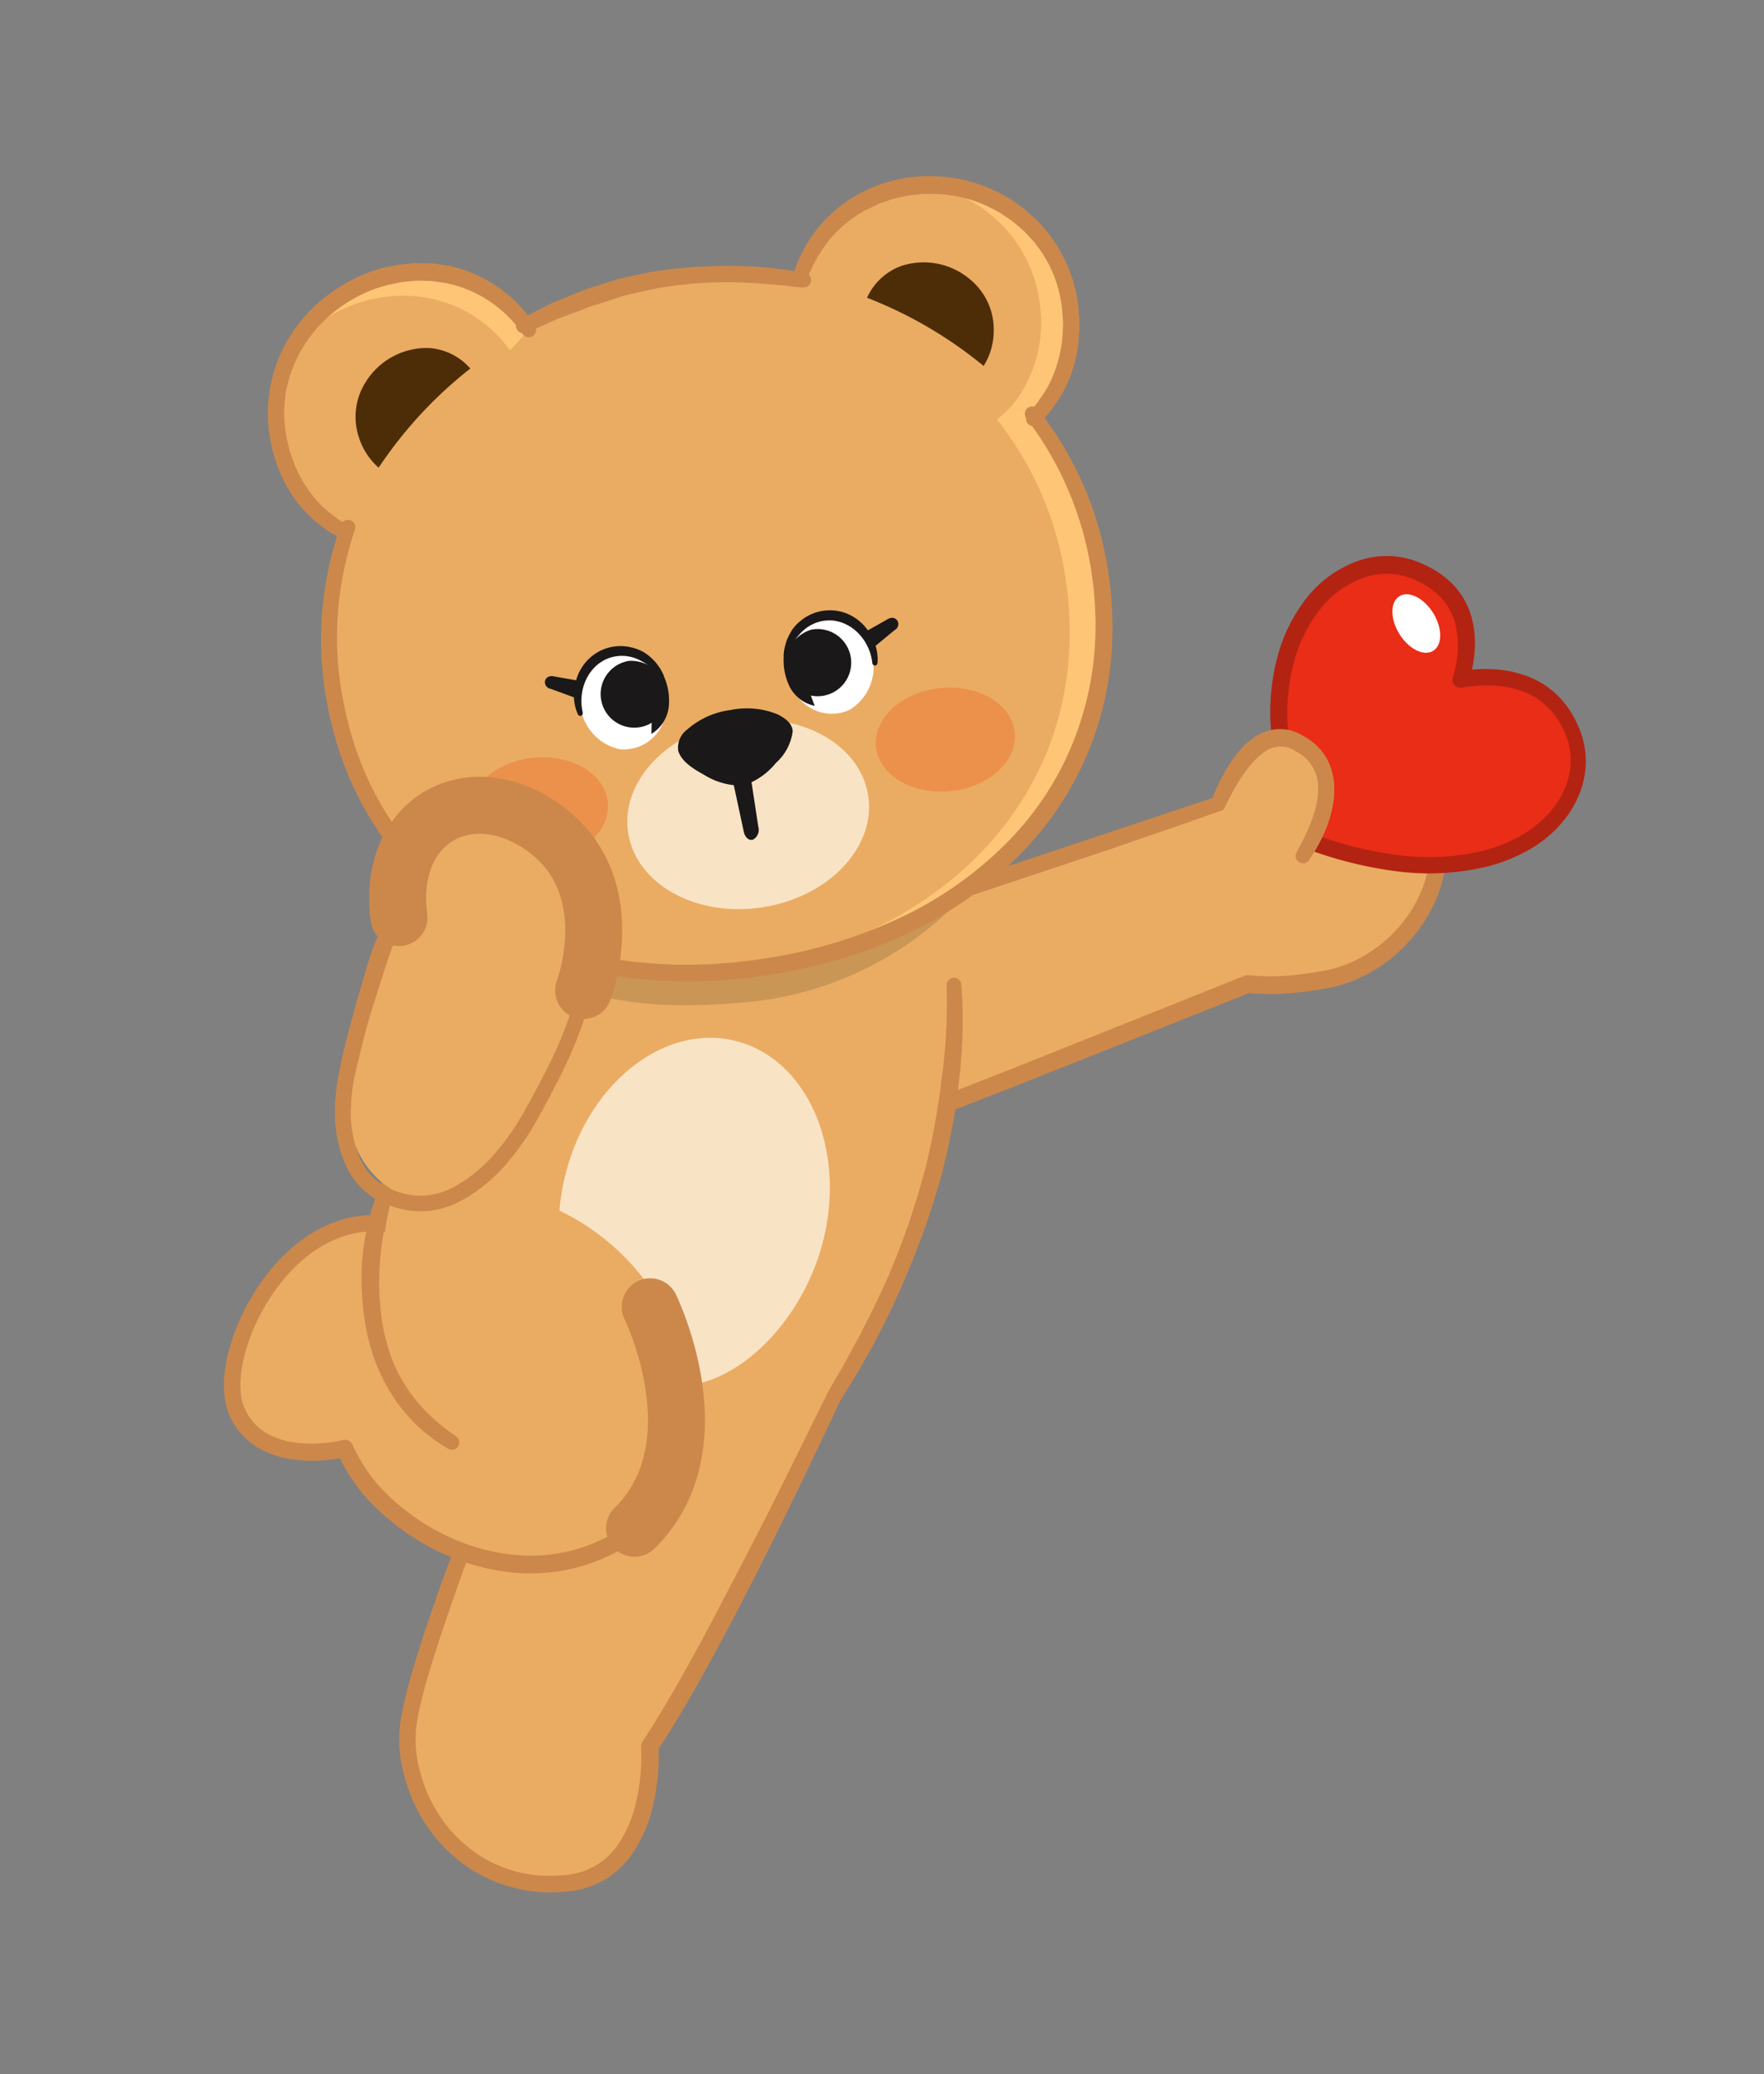 <svg id="그룹_14386" data-name="그룹 14386" xmlns="http://www.w3.org/2000/svg" xmlns:xlink="http://www.w3.org/1999/xlink" width="123.667" height="145.394" viewBox="0 0 123.667 145.394">
  <rect x="0" y="0" width="123.667" height="145.394" fill="#808080" stroke="none"/>
  <defs>
    <clipPath id="clip-path">
      <rect id="사각형_15127" data-name="사각형 15127" width="123.667" height="145.394" fill="none"/>
    </clipPath>
  </defs>
  <g id="그룹_14385" data-name="그룹 14385" clip-path="url(#clip-path)">
    <g id="그룹_14384" data-name="그룹 14384">
      <g id="그룹_14383" data-name="그룹 14383" clip-path="url(#clip-path)">
        <path id="패스_21902" data-name="패스 21902" d="M122.774,257.1s-11.473,25.81-17.866,35.236c0,0,.574,8.846-5.728,9.6s-11.151-4.244-11.294-10.159,14.9-40.221,14.9-40.221Z" transform="translate(-59.368 -169.926)" fill="#eaac62"/>
        <path id="패스_21903" data-name="패스 21903" d="M117.169,287.447c-1.957,4.183-3.96,8.349-6.054,12.472q-.784,1.547-1.592,3.083t-1.644,3.06c-.56,1.015-1.128,2.025-1.721,3.024-.292.5-.6,1-.9,1.493s-.632.982-.948,1.474l.107-.392a15.147,15.147,0,0,1-.348,4.012,9.812,9.812,0,0,1-1.628,3.754,6.27,6.27,0,0,1-1.537,1.466,6.038,6.038,0,0,1-1.955.841,6.571,6.571,0,0,1-1.037.163c-.309.034-.662.045-1.012.053a10.8,10.8,0,0,1-2.03-.192,10.249,10.249,0,0,1-3.756-1.537,10.764,10.764,0,0,1-2.881-2.843,11.236,11.236,0,0,1-1.659-3.68,9.315,9.315,0,0,1-.2-4.053,35.734,35.734,0,0,1,.965-3.8c.375-1.242.781-2.471,1.2-3.693.842-2.444,1.744-4.86,2.667-7.269,1.852-4.814,3.8-9.586,5.789-14.339a.518.518,0,0,1,.958.4v0c-.978,2.38-1.935,4.768-2.893,7.155s-1.9,4.782-2.809,7.184-1.8,4.814-2.626,7.241c-.412,1.214-.818,2.428-1.186,3.65a34.806,34.806,0,0,0-.935,3.672,8.206,8.206,0,0,0,.179,3.574,10.091,10.091,0,0,0,1.488,3.309,9.636,9.636,0,0,0,2.571,2.541,8.9,8.9,0,0,0,3.337,1.359,9.64,9.64,0,0,0,1.808.163c.294-.01.584-.016.915-.053a5.363,5.363,0,0,0,.867-.139,4.855,4.855,0,0,0,2.816-1.88,8.629,8.629,0,0,0,1.4-3.3,14.157,14.157,0,0,0,.307-3.673.62.62,0,0,1,.1-.366l0-.008c.306-.481.627-.949.92-1.441s.6-.974.885-1.471c.582-.986,1.141-1.989,1.7-2.995s1.1-2.02,1.632-3.039l1.6-3.062q1.6-3.061,3.136-6.159l3.072-6.2,0-.006a.519.519,0,0,1,.934.45" transform="translate(-58.248 -189.295)" fill="#cc884b"/>
        <path id="패스_21904" data-name="패스 21904" d="M79.461,270.064a23.105,23.105,0,0,1,1.837,7.343c.219,3.557-1.4,7.82-4.762,9.488-7.6,3.771-16.287-1.608-18.463-6.922,0,0-5.852,1.51-7.617-2.642s4.291-16.193,12.857-12.429Z" transform="translate(-33.877 -178.461)" fill="#eaac62"/>
        <path id="패스_21905" data-name="패스 21905" d="M78.73,268.721a22.87,22.87,0,0,1,.908,2.437,24.935,24.935,0,0,1,.642,2.513c.071.428.167.852.217,1.284l.138,1.317.02.635-.018.68a12.8,12.8,0,0,1-.148,1.323,12.321,12.321,0,0,1-.716,2.556,10.309,10.309,0,0,1-1.3,2.339,8.533,8.533,0,0,1-1.934,1.9l-.28.2-.3.171-.3.168-.075.042-.089.041-.144.066c-.2.088-.377.18-.584.263l-.635.245a12.942,12.942,0,0,1-5.24.684,15.339,15.339,0,0,1-5.094-1.319,16.767,16.767,0,0,1-4.388-2.888,12.261,12.261,0,0,1-3.122-4.3l.732.367a11.078,11.078,0,0,1-2.006.267A9.771,9.771,0,0,1,53,279.6a6.592,6.592,0,0,1-1.98-.648,5.012,5.012,0,0,1-1.644-1.372,5.3,5.3,0,0,1-.555-.916l-.056-.12-.028-.06-.014-.03-.007-.015,0-.007-.016-.043-.078-.225a2.427,2.427,0,0,1-.075-.236l-.064-.284a6.837,6.837,0,0,1-.06-2.085,10.94,10.94,0,0,1,.408-1.957,14.314,14.314,0,0,1,.693-1.85,16.029,16.029,0,0,1,.926-1.738,14.578,14.578,0,0,1,1.142-1.608,13.028,13.028,0,0,1,1.361-1.441,11.09,11.09,0,0,1,1.6-1.2,8.64,8.64,0,0,1,1.831-.852,7.778,7.778,0,0,1,2-.391,7.384,7.384,0,0,1,1.02.01c.169.015.34.019.507.045l.5.089.25.045.244.068.487.138c.32.1.628.237.942.354l-.053-.02,16.138,5.188a.524.524,0,0,1,.315.282m-.865.634c-1.274-.387-2.548-.77-3.818-1.171L70,266.92q-2.024-.629-4.041-1.279l-4.035-1.3-.059-.022c-.277-.1-.55-.222-.83-.313l-.424-.119-.212-.06-.216-.038-.432-.078c-.144-.023-.29-.024-.434-.038a6.186,6.186,0,0,0-.871-.009,6.637,6.637,0,0,0-1.707.335,7.484,7.484,0,0,0-1.6.742,9.973,9.973,0,0,0-1.431,1.07,11.955,11.955,0,0,0-1.241,1.314,13.348,13.348,0,0,0-1.054,1.483,14.883,14.883,0,0,0-.852,1.613,13.151,13.151,0,0,0-.631,1.7,9.831,9.831,0,0,0-.361,1.756,5.816,5.816,0,0,0,.043,1.7,3.69,3.69,0,0,0,.688,1.483,3.83,3.83,0,0,0,1.261,1.041,5.412,5.412,0,0,0,1.624.522,8.575,8.575,0,0,0,1.771.09,9.949,9.949,0,0,0,1.762-.237l.009,0a.588.588,0,0,1,.676.346,11.132,11.132,0,0,0,2.834,3.854,15.544,15.544,0,0,0,4.07,2.662,14.226,14.226,0,0,0,4.678,1.207,11.7,11.7,0,0,0,4.733-.618l.544-.209c.184-.073.382-.174.573-.256l.144-.065.036-.016.018-.008.009,0c-.006,0,.025-.012-.01.005l.063-.035.251-.14.251-.14.237-.165a7.321,7.321,0,0,0,1.67-1.61,9.1,9.1,0,0,0,1.167-2.064,11.163,11.163,0,0,0,.667-2.3,11.536,11.536,0,0,0,.144-1.191l.023-.584-.015-.635-.118-1.2c-.043-.408-.132-.811-.2-1.217a24.369,24.369,0,0,0-.575-2.409c-.218-.717-.46-1.436-.744-2.122" transform="translate(-32.673 -177.33)" fill="#cc884b"/>
        <path id="패스_21906" data-name="패스 21906" d="M218.873,160.477a6.983,6.983,0,0,1,7.938,3.7c2.413,4.658-1.282,10.8-6.677,12.127a21.174,21.174,0,0,1-5.946.4s-26.249,10.417-26.593,10.44,4.436-16.537,4.436-16.537l20.093-6.564s2.057-5.886,5.38-4.366,2.358,5.32.55,8.007" transform="translate(-126.712 -107.697)" fill="#eaac62"/>
        <path id="패스_21907" data-name="패스 21907" d="M217.5,160.684a8.123,8.123,0,0,1,4.145.129,7.023,7.023,0,0,1,1.9.909,7.376,7.376,0,0,1,1.537,1.428,8.773,8.773,0,0,1,1.1,1.758c.034.075.07.142.1.225l.1.255a4.978,4.978,0,0,1,.174.507,6.805,6.805,0,0,1,.23,1.028,8.328,8.328,0,0,1-.469,4.108,10.47,10.47,0,0,1-2.164,3.478,10.766,10.766,0,0,1-3.3,2.419,9.808,9.808,0,0,1-1.968.681c-.66.131-1.312.235-1.973.315a17.347,17.347,0,0,1-4.036.077l.293-.037-10.787,4.3-5.4,2.143-5.411,2.107-2.71,1.046-1.36.518-.692.256-.09.032c-.04.013-.035.015-.123.041l-.106.027-.054.011-.027,0c.209.033-.315-.039-.264-.033.039.045-.366-.189-.373-.386a.613.613,0,0,1-.028-.131.534.534,0,0,1,0-.07v-.048c0-.043.007-.079.011-.1a3.833,3.833,0,0,1,.1-.426c.283-.967.6-1.869.92-2.791l.971-2.742q1.97-5.468,3.987-10.913a.556.556,0,0,1,.343-.333l18.645-6.212a.519.519,0,0,1,.337.981l-.008,0-2.316.821-2.323.8c-1.55.528-3.093,1.077-4.65,1.587l-9.322,3.106.367-.356q-2.014,5.441-3.965,10.9l-.957,2.734c-.31.909-.631,1.834-.889,2.726-.029.1-.061.231-.069.281,0,.006,0,0,0-.011v-.025l0-.046a.471.471,0,0,0-.024-.105c0-.187-.4-.4-.35-.358l-.235-.033,0,0-.009,0a.045.045,0,0,0-.018,0l.13-.047.669-.25,1.351-.519,2.7-1.053,5.4-2.122,5.391-2.153,10.78-4.311a.641.641,0,0,1,.309-.042h.01a16.214,16.214,0,0,0,3.734-.079c.628-.076,1.26-.177,1.874-.3a9.125,9.125,0,0,0,1.695-.583,9.556,9.556,0,0,0,2.943-2.125,9.284,9.284,0,0,0,1.939-3.067,7.161,7.161,0,0,0,.434-3.529,5.629,5.629,0,0,0-.188-.867,3.919,3.919,0,0,0-.137-.412l-.074-.2c-.026-.067-.067-.145-.1-.218a7.656,7.656,0,0,0-.947-1.537,6,6,0,0,0-2.878-2.008,6.727,6.727,0,0,0-1.772-.31,6.958,6.958,0,0,0-1.787.145l-.03.007a.518.518,0,0,1-.237-1.009" transform="translate(-125.472 -108.405)" fill="#cc884b"/>
        <path id="패스_21908" data-name="패스 21908" d="M123.232,169.227s2.271,26.608-9.5,36.594c-11.089,9.41-27.979-.936-29.51-1.855s-3.457-6.522,1.309-16.95,23.391-24.741,23.391-24.741Z" transform="translate(-55.738 -109.62)" fill="#eaac62"/>
        <path id="패스_21909" data-name="패스 21909" d="M127.1,241.528a16.5,16.5,0,0,0-6.231-5.22,15.722,15.722,0,0,1,.392-2.412c1.574-6.462,6.907-10.71,11.912-9.491s7.788,7.447,6.213,13.906c-1.283,5.257-5.342,9.669-9.4,10.246a16.276,16.276,0,0,0-2.888-7.029" transform="translate(-81.649 -151.449)" fill="#f9e3c5"/>
        <path id="패스_21910" data-name="패스 21910" d="M188,211.754l.08,1.31c.005.428.011.949.018,1.546-.028.589-.024,1.258-.087,1.981q-.042.543-.086,1.13-.067.583-.137,1.2c-.041.414-.1.836-.172,1.266s-.125.873-.212,1.318-.177.9-.267,1.353-.212.913-.317,1.377l-.165.7c-.061.232-.133.46-.2.692l-.41,1.387c-.31.914-.6,1.837-.949,2.719-.172.443-.33.886-.508,1.316l-.531,1.27c-.167.42-.35.825-.535,1.219l-.532,1.158c-.36.746-.727,1.438-1.051,2.084-.342.636-.676,1.209-.963,1.721s-.568.941-.786,1.3l-.7,1.124a.518.518,0,0,1-.892-.525l.021-.037.166-.3c.11-.193.262-.481.475-.835s.477-.781.739-1.294l.432-.809c.155-.283.329-.574.491-.889.317-.633.675-1.311,1.027-2.042l.526-1.132c.183-.385.363-.781.528-1.192l.516-1.245c.17-.423.319-.86.482-1.295.335-.868.6-1.774.9-2.67q.195-.68.389-1.359c.063-.227.131-.451.189-.678l.154-.682c.1-.454.214-.9.3-1.347l.251-1.322c.085-.434.139-.864.209-1.283s.129-.83.17-1.232.106-.79.154-1.167.076-.742.111-1.093c.079-.7.09-1.345.132-1.915.01-.565.012-1.055.029-1.463-.013-.836-.019-1.313-.019-1.313v-.016a.518.518,0,0,1,1.036-.039" transform="translate(-120.603 -142.715)" fill="#cc884b"/>
        <path id="패스_21911" data-name="패스 21911" d="M80.528,254.854l-.073.2c-.048.133-.115.334-.2.591a21.255,21.255,0,0,0-.54,2.171c-.084.456-.172.95-.23,1.477s-.1,1.082-.121,1.656-.015,1.168.025,1.766c.02.3.053.6.075.9.043.3.064.6.126.9s.107.6.183.889.152.582.237.867.2.558.294.834.237.529.354.787l.407.727.438.667.46.6c.156.188.319.359.469.53a6.4,6.4,0,0,0,.458.463c.152.141.283.288.43.4.288.233.526.452.745.606l.683.488.008.006a.519.519,0,0,1-.572.864l-.2-.124c-.13-.082-.328-.2-.567-.358s-.51-.386-.833-.63a9.506,9.506,0,0,1-.99-.931c-.166-.188-.345-.377-.517-.583l-.509-.661-.481-.739c-.15-.261-.295-.532-.445-.805-.128-.284-.268-.569-.395-.863s-.248-.6-.341-.909-.2-.623-.278-.944-.153-.642-.213-.967-.1-.652-.15-.976c-.029-.326-.069-.65-.095-.972a18.255,18.255,0,0,1-.051-1.9c0-.307.025-.609.041-.9.033-.293.054-.582.1-.86.069-.558.184-1.077.285-1.556s.223-.911.343-1.29.226-.709.33-.975.19-.475.253-.618l.1-.222v0a.519.519,0,0,1,.961.39" transform="translate(-52.768 -171.688)" fill="#cc884b"/>
        <path id="패스_21912" data-name="패스 21912" d="M138.191,282.307s4.793,9.724-1.1,15.525" transform="translate(-92.607 -190.704)" fill="none" stroke="#cc884b" stroke-linecap="round" stroke-linejoin="round" stroke-width="3.995"/>
        <path id="패스_21913" data-name="패스 21913" d="M132.379,194.1a23.835,23.835,0,0,1-14.9,6.678c-9.639.827-15.071-1.2-20.337-7.613Z" transform="translate(-65.618 -130.485)" fill="#ca9656"/>
        <path id="패스_21914" data-name="패스 21914" d="M125.008,79.567c2.379,13.891-6.791,25.314-22.823,28.06-15.711,2.693-28.482-4.97-30.864-18.862s7.805-26.647,22.631-29.187,28.675,6.1,31.055,19.99" transform="translate(-47.946 -39.947)" fill="#eaac62"/>
        <path id="패스_21915" data-name="패스 21915" d="M181.8,85.955a9.283,9.283,0,0,1-1.515,1.518A23.437,23.437,0,0,1,185.011,98.1c2.32,13.532-6.324,24.717-21.594,27.827.4-.056.8-.116,1.214-.185,16.032-2.746,25.2-14.169,22.823-28.06A23.453,23.453,0,0,0,181.8,85.955" transform="translate(-110.391 -58.064)" fill="#ffc576"/>
        <path id="패스_21916" data-name="패스 21916" d="M172.851,46.439a9.117,9.117,0,0,1,4.314-5.321,9.754,9.754,0,0,1,4.253-1.177,10.327,10.327,0,0,1,5.889,1.528,9.555,9.555,0,0,1,4.505,6.915,9.276,9.276,0,0,1-1.368,6.45,7.634,7.634,0,0,1-1.212,1.481" transform="translate(-116.764 -26.974)" fill="#eaac62"/>
        <path id="패스_21917" data-name="패스 21917" d="M205.94,41.484a10.313,10.313,0,0,0-5.505-1.531,10.385,10.385,0,0,1,3.346,1.321,9.558,9.558,0,0,1,4.5,6.915,9.264,9.264,0,0,1-1.368,6.452,8.253,8.253,0,0,1-.561.777l1.51.911a7.622,7.622,0,0,0,1.212-1.481,9.277,9.277,0,0,0,1.369-6.45,9.557,9.557,0,0,0-4.506-6.915" transform="translate(-135.398 -26.989)" fill="#ffc576"/>
        <path id="패스_21918" data-name="패스 21918" d="M187.414,58.987a4.208,4.208,0,0,1,2.33-2.075,5.032,5.032,0,0,1,4.885,1,4.545,4.545,0,0,1,1.592,3.577,4.653,4.653,0,0,1-.709,2.436,29.869,29.869,0,0,0-8.169-4.78c.04-.1.071-.156.071-.156" transform="translate(-126.554 -38.271)" fill="#4d2d08"/>
        <path id="패스_21919" data-name="패스 21919" d="M171.277,45.009l.028-.1c.017-.06.05-.163.095-.3a9.445,9.445,0,0,1,.451-1.082,9.692,9.692,0,0,1,2.576-3.25,6.468,6.468,0,0,1,.529-.4l.279-.2.3-.181.151-.091.076-.046.038-.023.009-.006.04-.021.019-.009.3-.148.622-.3c.229-.092.481-.175.725-.263a4.919,4.919,0,0,1,.752-.226l.77-.174c.261-.049.53-.065.8-.1l.406-.044.051-.005h.169l.194,0,.39,0c.13,0,.281.014.421.02a7.622,7.622,0,0,1,.849.08l.42.059.416.087a10.538,10.538,0,0,1,3.186,1.263l.187.108.023.013.05.034.042.029.083.059.333.236a5.538,5.538,0,0,1,.667.514c.22.2.448.389.656.591l.573.636.142.158.125.172.247.343.245.342c.081.114.141.241.212.36.135.244.276.481.4.725l.324.75a9.872,9.872,0,0,1,.677,3.021c.015.235.039.459.044.694s-.017.488-.025.726a10.042,10.042,0,0,1-.153,1.344,9.587,9.587,0,0,1-.714,2.242,8.079,8.079,0,0,1-.462.876c-.087.133-.156.248-.249.381l-.221.3c-.146.192-.254.364-.386.514l-.354.381-.3.314a.516.516,0,0,1-.768-.688l.058-.068.227-.266.274-.314c.106-.13.224-.323.361-.512l.215-.309.193-.312a6.943,6.943,0,0,0,.384-.77,9.883,9.883,0,0,0,.607-1.983,8.929,8.929,0,0,0,.132-1.174q.013-.3.026-.609c0-.217-.03-.454-.044-.686a8.739,8.739,0,0,0-.589-2.682l-.285-.665c-.109-.217-.241-.424-.361-.64-.064-.1-.117-.218-.19-.318l-.221-.3-.222-.3-.111-.151-.128-.138-.513-.558c-.181-.17-.37-.324-.554-.49a4.793,4.793,0,0,0-.626-.475l-.335-.233-.084-.058-.042-.029-.01-.007c.008.006-.034-.023.017.011l-.021-.012-.168-.094a9.311,9.311,0,0,0-2.844-1.1l-.37-.074-.373-.048a6.222,6.222,0,0,0-.729-.063c-.122,0-.232-.019-.363-.016l-.39.008-.194,0-.1,0h-.024c-.009,0,.036,0,.012,0h-.011l-.045.005-.358.041c-.237.03-.474.043-.7.085l-.678.154a3.823,3.823,0,0,0-.636.189c-.2.073-.4.133-.605.212-.211.1-.417.2-.625.3l-.307.141-.235.136-.264.152-.248.166a5.279,5.279,0,0,0-.47.34,8.433,8.433,0,0,0-1.465,1.463,10,10,0,0,0-.875,1.348,8.429,8.429,0,0,0-.438.937c-.041.105-.072.188-.093.254l-.032.095,0,.013a.518.518,0,0,1-.988-.314" transform="translate(-115.687 -25.695)" fill="#cc884b"/>
        <path id="패스_21920" data-name="패스 21920" d="M77.365,62.843a9.132,9.132,0,0,0-5.677-3.837,9.744,9.744,0,0,0-4.41.11,10.331,10.331,0,0,0-5.191,3.172,9.563,9.563,0,0,0-2.3,7.924,9.263,9.263,0,0,0,3.184,5.776,7.557,7.557,0,0,0,1.589,1.066" transform="translate(-40.299 -39.723)" fill="#eaac62"/>
        <path id="패스_21921" data-name="패스 21921" d="M68.679,60.764a9.762,9.762,0,0,1,4.414-.111A9.156,9.156,0,0,1,78.63,64.29l1.3-1.447a9.135,9.135,0,0,0-5.678-3.837,9.743,9.743,0,0,0-4.41.11,10.329,10.329,0,0,0-5.191,3.172,9.908,9.908,0,0,0-1.2,1.687c.011-.011.019-.026.03-.037a10.326,10.326,0,0,1,5.189-3.173" transform="translate(-42.868 -39.723)" fill="#ffc576"/>
        <path id="패스_21922" data-name="패스 21922" d="M84.757,76.483a4.211,4.211,0,0,0-2.832-1.313,5.038,5.038,0,0,0-4.385,2.377,4.543,4.543,0,0,0-.483,3.886,4.693,4.693,0,0,0,1.385,2.125,29.953,29.953,0,0,1,6.427-6.949,1.5,1.5,0,0,0-.112-.126" transform="translate(-51.897 -50.776)" fill="#4d2d08"/>
        <path id="패스_21923" data-name="패스 21923" d="M75.729,61.79l-.056-.082c-.038-.058-.09-.129-.157-.221a8.663,8.663,0,0,0-3.731-2.839,5.508,5.508,0,0,0-.552-.194l-.287-.09-.3-.071-.272-.065-.335-.048-.685-.1c-.219-.013-.43-.008-.649-.015a3.881,3.881,0,0,0-.669.017l-.7.064c-.233.03-.464.092-.7.137l-.353.072-.044.009-.012,0c-.023.006.019-.006.011,0l-.023.007-.093.028-.186.056-.373.112c-.126.037-.226.085-.34.127a6.292,6.292,0,0,0-.673.285l-.339.16-.328.185a10.346,10.346,0,0,0-2.4,1.871l-.134.138-.017.017c.043-.052.007-.009.015-.018l-.008.01-.032.04-.064.079L61,61.78a4.82,4.82,0,0,0-.465.631c-.129.21-.268.411-.394.624l-.336.679-.084.169-.064.177-.128.352-.129.351c-.043.117-.062.24-.094.359-.055.24-.124.477-.167.716l-.085.721a8.77,8.77,0,0,0,.194,2.753c.053.226.1.459.154.669l.2.582a8.976,8.976,0,0,0,.467,1.1,8.778,8.778,0,0,0,1.171,1.73,6.928,6.928,0,0,0,.6.621l.282.242.3.23c.188.14.358.288.5.376l.363.21.3.178.05.029a.517.517,0,0,1-.507.9l-.383-.2-.46-.251c-.176-.1-.329-.231-.526-.372l-.3-.224c-.128-.1-.23-.189-.354-.29a8.1,8.1,0,0,1-.709-.7c-.115-.134-.247-.264-.359-.415l-.349-.463a5.434,5.434,0,0,1-.325-.516c-.1-.181-.225-.357-.316-.554a10.033,10.033,0,0,1-.535-1.253l-.234-.693c-.063-.228-.1-.449-.157-.678a9.912,9.912,0,0,1-.209-3.1q.05-.4.1-.813c.05-.27.12-.539.18-.811.035-.135.056-.274.1-.406l.139-.4.141-.4.072-.2.092-.192.372-.771c.143-.252.307-.5.462-.751a5.607,5.607,0,0,1,.494-.681l.253-.32.063-.08.032-.04.038-.046.019-.019.149-.156a11.582,11.582,0,0,1,2.676-2.124l.368-.21.38-.184a7.6,7.6,0,0,1,.783-.337c.131-.049.271-.11.395-.148l.372-.115.185-.058.092-.029.023-.007.034-.009.012,0,.05-.011.4-.083c.266-.051.529-.117.793-.151l.789-.071a4.859,4.859,0,0,1,.791-.016c.263.009.531.011.78.029.231.033.46.064.684.1l.334.055.021,0c.08.015.029.006.049.01l.011,0,.043.011.087.023.171.045.338.09.326.11a6.551,6.551,0,0,1,.625.235,9.657,9.657,0,0,1,2.061,1.175,8.868,8.868,0,0,1,1.349,1.227,9.614,9.614,0,0,1,.727.924c.079.118.139.207.171.261l.053.085.007.011a.518.518,0,0,1-.868.567" transform="translate(-39.094 -38.382)" fill="#cc884b"/>
        <path id="패스_21924" data-name="패스 21924" d="M119.605,87.978l.183.238c.121.155.3.389.532.716A23.891,23.891,0,0,1,124,96.764c.13.494.25,1.008.353,1.54q.038.2.077.4l.019.1.018.114.03.2q.06.405.122.821a25.454,25.454,0,0,1,.215,3.606,22.694,22.694,0,0,1-1.5,7.958,22.452,22.452,0,0,1-4.892,7.6,27.414,27.414,0,0,1-7.867,5.576c-.374.171-.744.353-1.125.514l-1.147.472-1.17.42c-.391.137-.79.251-1.186.378a40.386,40.386,0,0,1-4.869,1.127,35.619,35.619,0,0,1-9.906.275,27.652,27.652,0,0,1-9.222-2.759,23.058,23.058,0,0,1-7.094-5.571,22.664,22.664,0,0,1-2.394-3.452,21.991,21.991,0,0,1-1.631-3.567c-.229-.586-.384-1.183-.565-1.756-.139-.585-.307-1.149-.4-1.713q-.082-.421-.162-.831-.063-.409-.124-.807t-.1-.805q-.034-.393-.067-.775a23.876,23.876,0,0,1,.956-8.593c.111-.377.208-.662.274-.854l.1-.291a.518.518,0,0,1,.984.325l-.007.021s-.031.1-.091.28-.15.458-.25.82a24.783,24.783,0,0,0-.678,3.178,23.082,23.082,0,0,0-.163,5.033q.034.364.069.739l.095.749q.062.388.126.787l.162.794c.093.54.254,1.078.385,1.636.173.546.319,1.117.538,1.674a20.832,20.832,0,0,0,1.549,3.391,21.5,21.5,0,0,0,2.269,3.276,21.909,21.909,0,0,0,6.739,5.295,26.159,26.159,0,0,0,8.84,2.622,32.1,32.1,0,0,0,4.776.187l.6-.019.6-.042c.4-.032.805-.049,1.2-.1s.792-.083,1.2-.14l1.215-.185a34.281,34.281,0,0,0,9.151-2.833,26.248,26.248,0,0,0,7.5-5.336,21.208,21.208,0,0,0,4.625-7.183,21.808,21.808,0,0,0,1.467-7.525c0-.3.013-.6,0-.888s-.023-.583-.035-.869-.043-.564-.064-.84-.039-.543-.083-.823-.078-.551-.116-.821l-.028-.2L123.3,99l-.018-.1-.07-.385c-.095-.509-.205-1-.325-1.471a23.7,23.7,0,0,0-1.766-4.714,22.841,22.841,0,0,0-1.657-2.791c-.207-.3-.383-.539-.5-.7l-.18-.241,0,0a.519.519,0,0,1,.827-.626" transform="translate(-46.844 -59.294)" fill="#cc884b"/>
        <path id="패스_21925" data-name="패스 21925" d="M111.792,61.187l.776-.4.89-.454c.174-.086.35-.186.552-.275l.647-.266,1.46-.6c.522-.2,1.083-.356,1.658-.546l.881-.275c.3-.074.611-.139.921-.209s.623-.138.939-.2.621-.139.959-.176l.94-.127c.313-.041.643-.06.96-.091.641-.07,1.262-.068,1.866-.112.6,0,1.189-.035,1.743-.009s1.078.03,1.559.074l.692.052.622.075c.39.045.73.088,1.007.139l.874.144a.517.517,0,0,1-.129,1.026l-.053,0-.223-.021c-.145-.015-.36-.027-.628-.066s-.6-.069-.974-.1-.8-.068-1.265-.1-.967-.057-1.5-.068c-.533-.028-1.1,0-1.677,0-.579.033-1.186.053-1.784.128-.3.035-.6.056-.913.1l-.938.14c-.293.034-.6.122-.9.179s-.6.131-.9.2-.593.138-.882.214l-.841.277-.813.266c-.265.087-.535.15-.777.251-.488.2-.957.362-1.387.525l-.619.23c-.2.076-.385.17-.561.246-.353.157-.657.3-.914.406l-.8.341-.021.009a.518.518,0,0,1-.439-.939" transform="translate(-75.327 -38.804)" fill="#cc884b"/>
        <path id="패스_21926" data-name="패스 21926" d="M101.312,167.74c.2,1.995,2.542,3.393,5.228,3.119s4.7-2.111,4.5-4.108-2.545-3.391-5.228-3.12-4.7,2.113-4.5,4.11" transform="translate(-68.429 -110.513)" fill="#eb914b"/>
        <path id="패스_21927" data-name="패스 21927" d="M189.238,152.674c.205,2,2.544,3.394,5.229,3.121s4.7-2.112,4.5-4.108-2.544-3.394-5.227-3.121-4.7,2.112-4.5,4.108" transform="translate(-127.825 -100.336)" fill="#eb914b"/>
        <path id="패스_21928" data-name="패스 21928" d="M125.061,151.752h0v0Z" transform="translate(-84.481 -102.511)" fill="#1a1818"/>
        <path id="패스_21929" data-name="패스 21929" d="M152.42,160.733c.563,3.6-2.743,7.112-7.39,7.841s-8.869-1.6-9.436-5.2,2.745-7.109,7.389-7.838,8.872,1.6,9.437,5.2" transform="translate(-91.554 -104.976)" fill="#f9e3c5"/>
        <path id="패스_21930" data-name="패스 21930" d="M158.919,163.626c-.021-.169-.141-.288-.25-.248l-.888.295c-.057,0-.1.053-.133.125a.418.418,0,0,0-.024.249l.983,4.573c.063.36.289.616.532.613a.23.23,0,0,0,.1-.008h.007l.012-.007a.785.785,0,0,0,.372-.927Z" transform="translate(-106.472 -110.359)" fill="#1a1818"/>
        <path id="패스_21931" data-name="패스 21931" d="M147.044,154.558a5.681,5.681,0,0,1,2.882-1.373c.053-.009.112-.016.169-.023s.113-.025.169-.033a5.691,5.691,0,0,1,3.174.34c.459.238,1,.58,1.04,1.174a3.577,3.577,0,0,1-1.178,2.224,4.887,4.887,0,0,1-2.284,1.58.058.058,0,0,0-.02,0c-.005,0-.013,0-.021.006a4.913,4.913,0,0,1-2.677-.734c-.65-.363-1.616-.9-1.847-1.713a1.58,1.58,0,0,1,.592-1.452" transform="translate(-98.905 -103.386)" fill="#1a1818"/>
        <path id="패스_21932" data-name="패스 21932" d="M131.384,144.78a2.966,2.966,0,0,1-3.246,2.957,3.512,3.512,0,0,1-2.764-3.8,2.974,2.974,0,0,1,3.254-2.95,3.489,3.489,0,0,1,2.757,3.8" transform="translate(-84.686 -95.219)" fill="#fff"/>
        <path id="패스_21933" data-name="패스 21933" d="M134.7,145.141a2.356,2.356,0,1,1-2.721-2.424,2.6,2.6,0,0,1,2.721,2.424" transform="translate(-87.881 -96.392)" fill="#1a1818"/>
        <path id="패스_21934" data-name="패스 21934" d="M141.315,144.322a4.227,4.227,0,0,1,.657,2.5,2.563,2.563,0,0,1-1.231,2.1l.088-4.615Z" transform="translate(-95.073 -97.478)" fill="#1a1818"/>
        <path id="패스_21935" data-name="패스 21935" d="M125.869,141.242a3.439,3.439,0,0,0-.748-.9,2.823,2.823,0,0,0-.31-.239,2.485,2.485,0,0,0-.352-.2,3.384,3.384,0,0,0-.834-.267,3.211,3.211,0,0,0-1.869.215l-.076.032a1.437,1.437,0,0,0-.153.081l-.194.11a3.28,3.28,0,0,0-1.02,1.035,3.4,3.4,0,0,0-.385.87l-1.5-.262a.706.706,0,0,0-.312-.019.425.425,0,0,0-.366.323.47.47,0,0,0,.394.555l1.634.6c0,.082.008.165.017.243a3.3,3.3,0,0,0,.1.514,2.089,2.089,0,0,0,.111.321l.045.106a.18.18,0,0,0,.194.113.322.322,0,0,0,.044-.011.2.2,0,0,0,.1-.222l-.021-.114a2.241,2.241,0,0,1-.045-.285,2.466,2.466,0,0,1-.028-.443,4.132,4.132,0,0,1,.055-.584,3.413,3.413,0,0,1,.512-1.3,3.176,3.176,0,0,1,.509-.584,2.563,2.563,0,0,1,.264-.2l.233-.145a.566.566,0,0,1,.1-.054l.059-.026a2.7,2.7,0,0,1,1.5-.208,2.644,2.644,0,0,1,.687.193,3,3,0,0,1,.3.149l.082.045c.067.037.134.075.2.117a4.792,4.792,0,0,1,.783.666c.167.183.264.31.269.316a.125.125,0,0,0,.182.01.161.161,0,0,0,.032-.163l-.045-.095a2.079,2.079,0,0,0-.154-.294" transform="translate(-79.539 -94.293)" fill="#1a1818"/>
        <path id="패스_21936" data-name="패스 21936" d="M188.43,143.179v0Z" transform="translate(-127.287 -96.716)" fill="#1a1818"/>
        <path id="패스_21937" data-name="패스 21937" d="M170.42,138.092a2.965,2.965,0,0,0,4.045,1.707,3.506,3.506,0,0,0,1.341-4.506,2.976,2.976,0,0,0-4.05-1.7,3.493,3.493,0,0,0-1.337,4.5" transform="translate(-114.903 -90.041)" fill="#fff"/>
        <path id="패스_21938" data-name="패스 21938" d="M177.276,132.557a.419.419,0,0,0-.452-.18.694.694,0,0,0-.279.116l-1.33.75a3.446,3.446,0,0,0-.652-.694,3.313,3.313,0,0,0-.827-.483,2.934,2.934,0,0,0-.483-.152l-.212-.04a1.573,1.573,0,0,0-.174-.022l-.086-.006a3.228,3.228,0,0,0-1.832.417,3.6,3.6,0,0,0-.695.528,2.871,2.871,0,0,0-.269.307,2.551,2.551,0,0,0-.208.326,3.341,3.341,0,0,0-.407,1.1,1.729,1.729,0,0,0-.048.325l-.012.127a.153.153,0,0,0,.09.128.125.125,0,0,0,.165-.079s.048-.152.145-.378a4.643,4.643,0,0,1,.52-.894,2,2,0,0,1,.143-.173l.059-.068a3.149,3.149,0,0,1,.24-.244,2.664,2.664,0,0,1,.583-.41,2.731,2.731,0,0,1,1.483-.305c.021,0,.044.005.069.007a.516.516,0,0,1,.117.019l.21.044.051.013a2.593,2.593,0,0,1,.317.105,3.171,3.171,0,0,1,.668.375,3.452,3.452,0,0,1,.921,1.061,4.639,4.639,0,0,1,.243.527,2.611,2.611,0,0,1,.125.438,2.577,2.577,0,0,1,.053.286l.016.118a.189.189,0,0,0,.17.162.1.1,0,0,0,.041,0,.182.182,0,0,0,.147-.174l.007-.131a1.717,1.717,0,0,0,0-.318,2.945,2.945,0,0,0-.076-.519,2.183,2.183,0,0,0-.062-.238l1.336-1.105a.473.473,0,0,0,.19-.661" transform="translate(-114.371 -89.057)" fill="#1a1818"/>
        <path id="패스_21939" data-name="패스 21939" d="M169.79,139.137a2.355,2.355,0,1,0,1.759-3.191,2.6,2.6,0,0,0-1.759,3.191" transform="translate(-114.657 -91.812)" fill="#1a1818"/>
        <path id="패스_21940" data-name="패스 21940" d="M169.411,139.341a4.221,4.221,0,0,0,.213,2.572,2.563,2.563,0,0,0,1.857,1.569l-1.619-4.324Z" transform="translate(-114.367 -94.004)" fill="#1a1818"/>
        <path id="패스_21941" data-name="패스 21941" d="M78.406,181.147c-.135-6.808,4.891-9.338,9.928-5.952,5.14,3.458,3.652,9.592,3.159,11.182a24.51,24.51,0,0,1-2.338,6.34c-1.692,3.262-2.958,6.133-6.3,8.1a4.457,4.457,0,0,1-5-.136c-3.022-1.933-3.6-5.944-2.908-9a42.534,42.534,0,0,1,3.461-10.539" transform="translate(-50.45 -117.338)" fill="#eaac62"/>
        <path id="패스_21942" data-name="패스 21942" d="M77.361,196.319l-.218.455c-.144.3-.328.71-.553,1.275s-.475,1.245-.727,2.049l-.857,2.7c-.321.992-.6,2.088-.883,3.256-.132.586-.3,1.186-.41,1.785a12.356,12.356,0,0,0-.2,1.842,8.081,8.081,0,0,0,.663,3.706,4.3,4.3,0,0,0,1.119,1.467,4.076,4.076,0,0,0,.774.508l.213.1.053.024.013.006c.007,0-.016-.006,0,0l.031.012.123.047.243.091.222.069a4.865,4.865,0,0,0,1.871.2,4.933,4.933,0,0,0,1.794-.545c.137-.067.294-.159.407-.224l.433-.278c.152-.091.262-.187.395-.279s.254-.186.377-.293a10.612,10.612,0,0,0,1.372-1.331,18.357,18.357,0,0,0,2.093-3.03c.587-1.028,1.111-2.048,1.584-2.974.243-.474.443-.909.637-1.341l.275-.631.241-.6c.158-.389.279-.762.406-1.1l.3-.948c.16-.578.283-1.033.345-1.346l.107-.479.006-.025a.518.518,0,0,1,1.012.224l-.111.506c-.064.332-.191.809-.357,1.415l-.312.991c-.13.354-.256.743-.418,1.146l-.248.627-.282.654c-.2.444-.419.926-.654,1.389-.482.95-1,1.961-1.6,3.03a19.325,19.325,0,0,1-2.207,3.21,11.666,11.666,0,0,1-1.5,1.461c-.133.116-.278.226-.428.333s-.3.229-.443.313l-.433.278c-.186.11-.326.191-.5.278a6.009,6.009,0,0,1-2.186.662,5.943,5.943,0,0,1-2.3-.244l-.283-.09-.25-.093-.123-.047-.031-.011-.047-.02-.067-.03-.267-.122a5.185,5.185,0,0,1-.988-.646,5.412,5.412,0,0,1-1.409-1.832,9.168,9.168,0,0,1-.779-4.221,13.494,13.494,0,0,1,.215-2.014c.031-.17.063-.326.1-.477s.057-.312.086-.467c.054-.305.137-.6.2-.9.282-1.178.59-2.286.866-3.312l.816-2.792c.13-.414.269-.8.393-1.155s.285-.666.42-.95.256-.537.372-.758a5.108,5.108,0,0,1,.3-.544l.268-.43.019-.03a.518.518,0,0,1,.907.5" transform="translate(-48.906 -132.116)" fill="#cc884b"/>
        <path id="패스_21943" data-name="패스 21943" d="M98.953,186.94s2.908-7.576-3.028-11.57c-5.158-3.47-10.8-.245-9.912,6.459" transform="translate(-58.041 -117.512)" fill="none" stroke="#cc884b" stroke-linecap="round" stroke-linejoin="round" stroke-width="3.995"/>
        <path id="패스_21944" data-name="패스 21944" d="M296.906,133.822a7.172,7.172,0,0,0-7.829-3.533c.1-1.194,1.316-5.291-3.15-7.472-5.343-2.611-13.362,5.5-7.463,18.762,13.61,5.03,21.387-2.6,18.442-7.756" transform="translate(-186.707 -82.636)" fill="#e92d17"/>
        <path id="패스_21945" data-name="패스 21945" d="M295.126,132.553c-.083-.168-.165-.372-.249-.51a5,5,0,0,0-.268-.453,5.13,5.13,0,0,0-.313-.431,4.836,4.836,0,0,0-.744-.747,4.762,4.762,0,0,0-.426-.31c-.148-.1-.3-.181-.458-.262s-.319-.151-.486-.214a6.8,6.8,0,0,0-2.113-.423,9.132,9.132,0,0,0-1.1.014c-.371.026-.735.072-1.112.134a.552.552,0,0,1-.633-.456.542.542,0,0,1,.016-.248l0-.011a6.789,6.789,0,0,0,.134-3.943,4.242,4.242,0,0,0-.95-1.644,5.24,5.24,0,0,0-1.582-1.132,6.084,6.084,0,0,0-.924-.366,4.6,4.6,0,0,0-.938-.169,4.993,4.993,0,0,0-1.913.239,6.8,6.8,0,0,0-3.179,2.307,10.2,10.2,0,0,0-1.781,3.647,14.011,14.011,0,0,0-.454,4.119,22.442,22.442,0,0,0,2.019,8.169l-.321-.3a26.4,26.4,0,0,0,5.909,1.506,16.41,16.41,0,0,0,6-.257,10.755,10.755,0,0,0,2.753-1.087,7.82,7.82,0,0,0,2.223-1.865,5.687,5.687,0,0,0,1.2-2.558,4.844,4.844,0,0,0,.046-1.4,4.945,4.945,0,0,0-.358-1.359Zm.947-.422a5.982,5.982,0,0,1,.453,1.645,5.909,5.909,0,0,1-.037,1.71,6.448,6.448,0,0,1-.5,1.627,7.172,7.172,0,0,1-.88,1.443,8.535,8.535,0,0,1-2.523,2.163,11.906,11.906,0,0,1-3.048,1.2,17.547,17.547,0,0,1-6.418.28,28.264,28.264,0,0,1-6.166-1.564.582.582,0,0,1-.331-.31,23.608,23.608,0,0,1-2.159-8.592,15.207,15.207,0,0,1,.473-4.478,11.361,11.361,0,0,1,1.993-4.1,8,8,0,0,1,3.761-2.721,6.234,6.234,0,0,1,2.387-.294,5.82,5.82,0,0,1,1.207.221,7.356,7.356,0,0,1,1.1.436,6.474,6.474,0,0,1,1.948,1.4,5.345,5.345,0,0,1,1.2,2.127,6.822,6.822,0,0,1,.251,2.371,9.3,9.3,0,0,1-.441,2.281l-.672-.783c.393-.059.805-.107,1.214-.129a10.239,10.239,0,0,1,1.239,0,7.907,7.907,0,0,1,2.454.528c.2.078.391.17.581.266s.374.208.553.326a5.783,5.783,0,0,1,.516.385,5.461,5.461,0,0,1,.472.436,5.751,5.751,0,0,1,.421.483,6.222,6.222,0,0,1,.368.519,6.093,6.093,0,0,1,.319.557c.11.2.169.361.256.544Z" transform="translate(-185.397 -81.148)" fill="#b32312"/>
        <path id="패스_21946" data-name="패스 21946" d="M303.7,132.348c-.651.408-1.715-.121-2.371-1.178s-.655-2.242,0-2.649,1.717.124,2.37,1.18.656,2.241,0,2.646" transform="translate(-203.223 -86.727)" fill="#fff"/>
        <path id="패스_21947" data-name="패스 21947" d="M263.225,164.045s2.057-5.886,5.38-4.366,2.358,5.32.55,8.007" transform="translate(-177.813 -107.697)" fill="#eaac62"/>
        <path id="패스_21948" data-name="패스 21948" d="M261.657,162.571l.07-.195c.046-.123.114-.3.209-.525a12.754,12.754,0,0,1,.928-1.79,8.583,8.583,0,0,1,.826-1.111,4.9,4.9,0,0,1,1.256-1.043,3.073,3.073,0,0,1,1.847-.384,2.944,2.944,0,0,1,.936.261l.056.023.061.032.022.012.087.049.174.1.174.1.087.049.1.071a4.185,4.185,0,0,1,1.281,1.378,4.682,4.682,0,0,1,.492,1.7,5.93,5.93,0,0,1-.093,1.581,5.718,5.718,0,0,1-.164.7c-.055.225-.135.43-.2.63s-.151.385-.226.562-.153.34-.232.491c-.148.307-.3.56-.423.771s-.234.367-.3.477l-.109.167a.517.517,0,0,1-.891-.522l.03-.057.328-.619c.1-.2.224-.437.349-.717.067-.138.134-.287.193-.447s.142-.321.2-.5.132-.357.178-.549a4.7,4.7,0,0,0,.138-.594,4.817,4.817,0,0,0,.09-1.27,2.742,2.742,0,0,0-1.242-2.154c-.021-.016-.039-.033-.063-.049l-.088-.048-.176-.1-.175-.1-.087-.047-.022-.012-.011-.006-.005,0,.031.016-.037-.014a1.74,1.74,0,0,0-.6-.155,1.855,1.855,0,0,0-1.113.271,4.326,4.326,0,0,0-.931.784,8.276,8.276,0,0,0-.733.923c-.208.31-.39.606-.546.873s-.277.509-.385.705-.181.356-.232.462l-.074.16-.021.044a.517.517,0,0,1-.957-.391" transform="translate(-176.734 -106.396)" fill="#cc884b"/>
      </g>
    </g>
  </g>
</svg>
